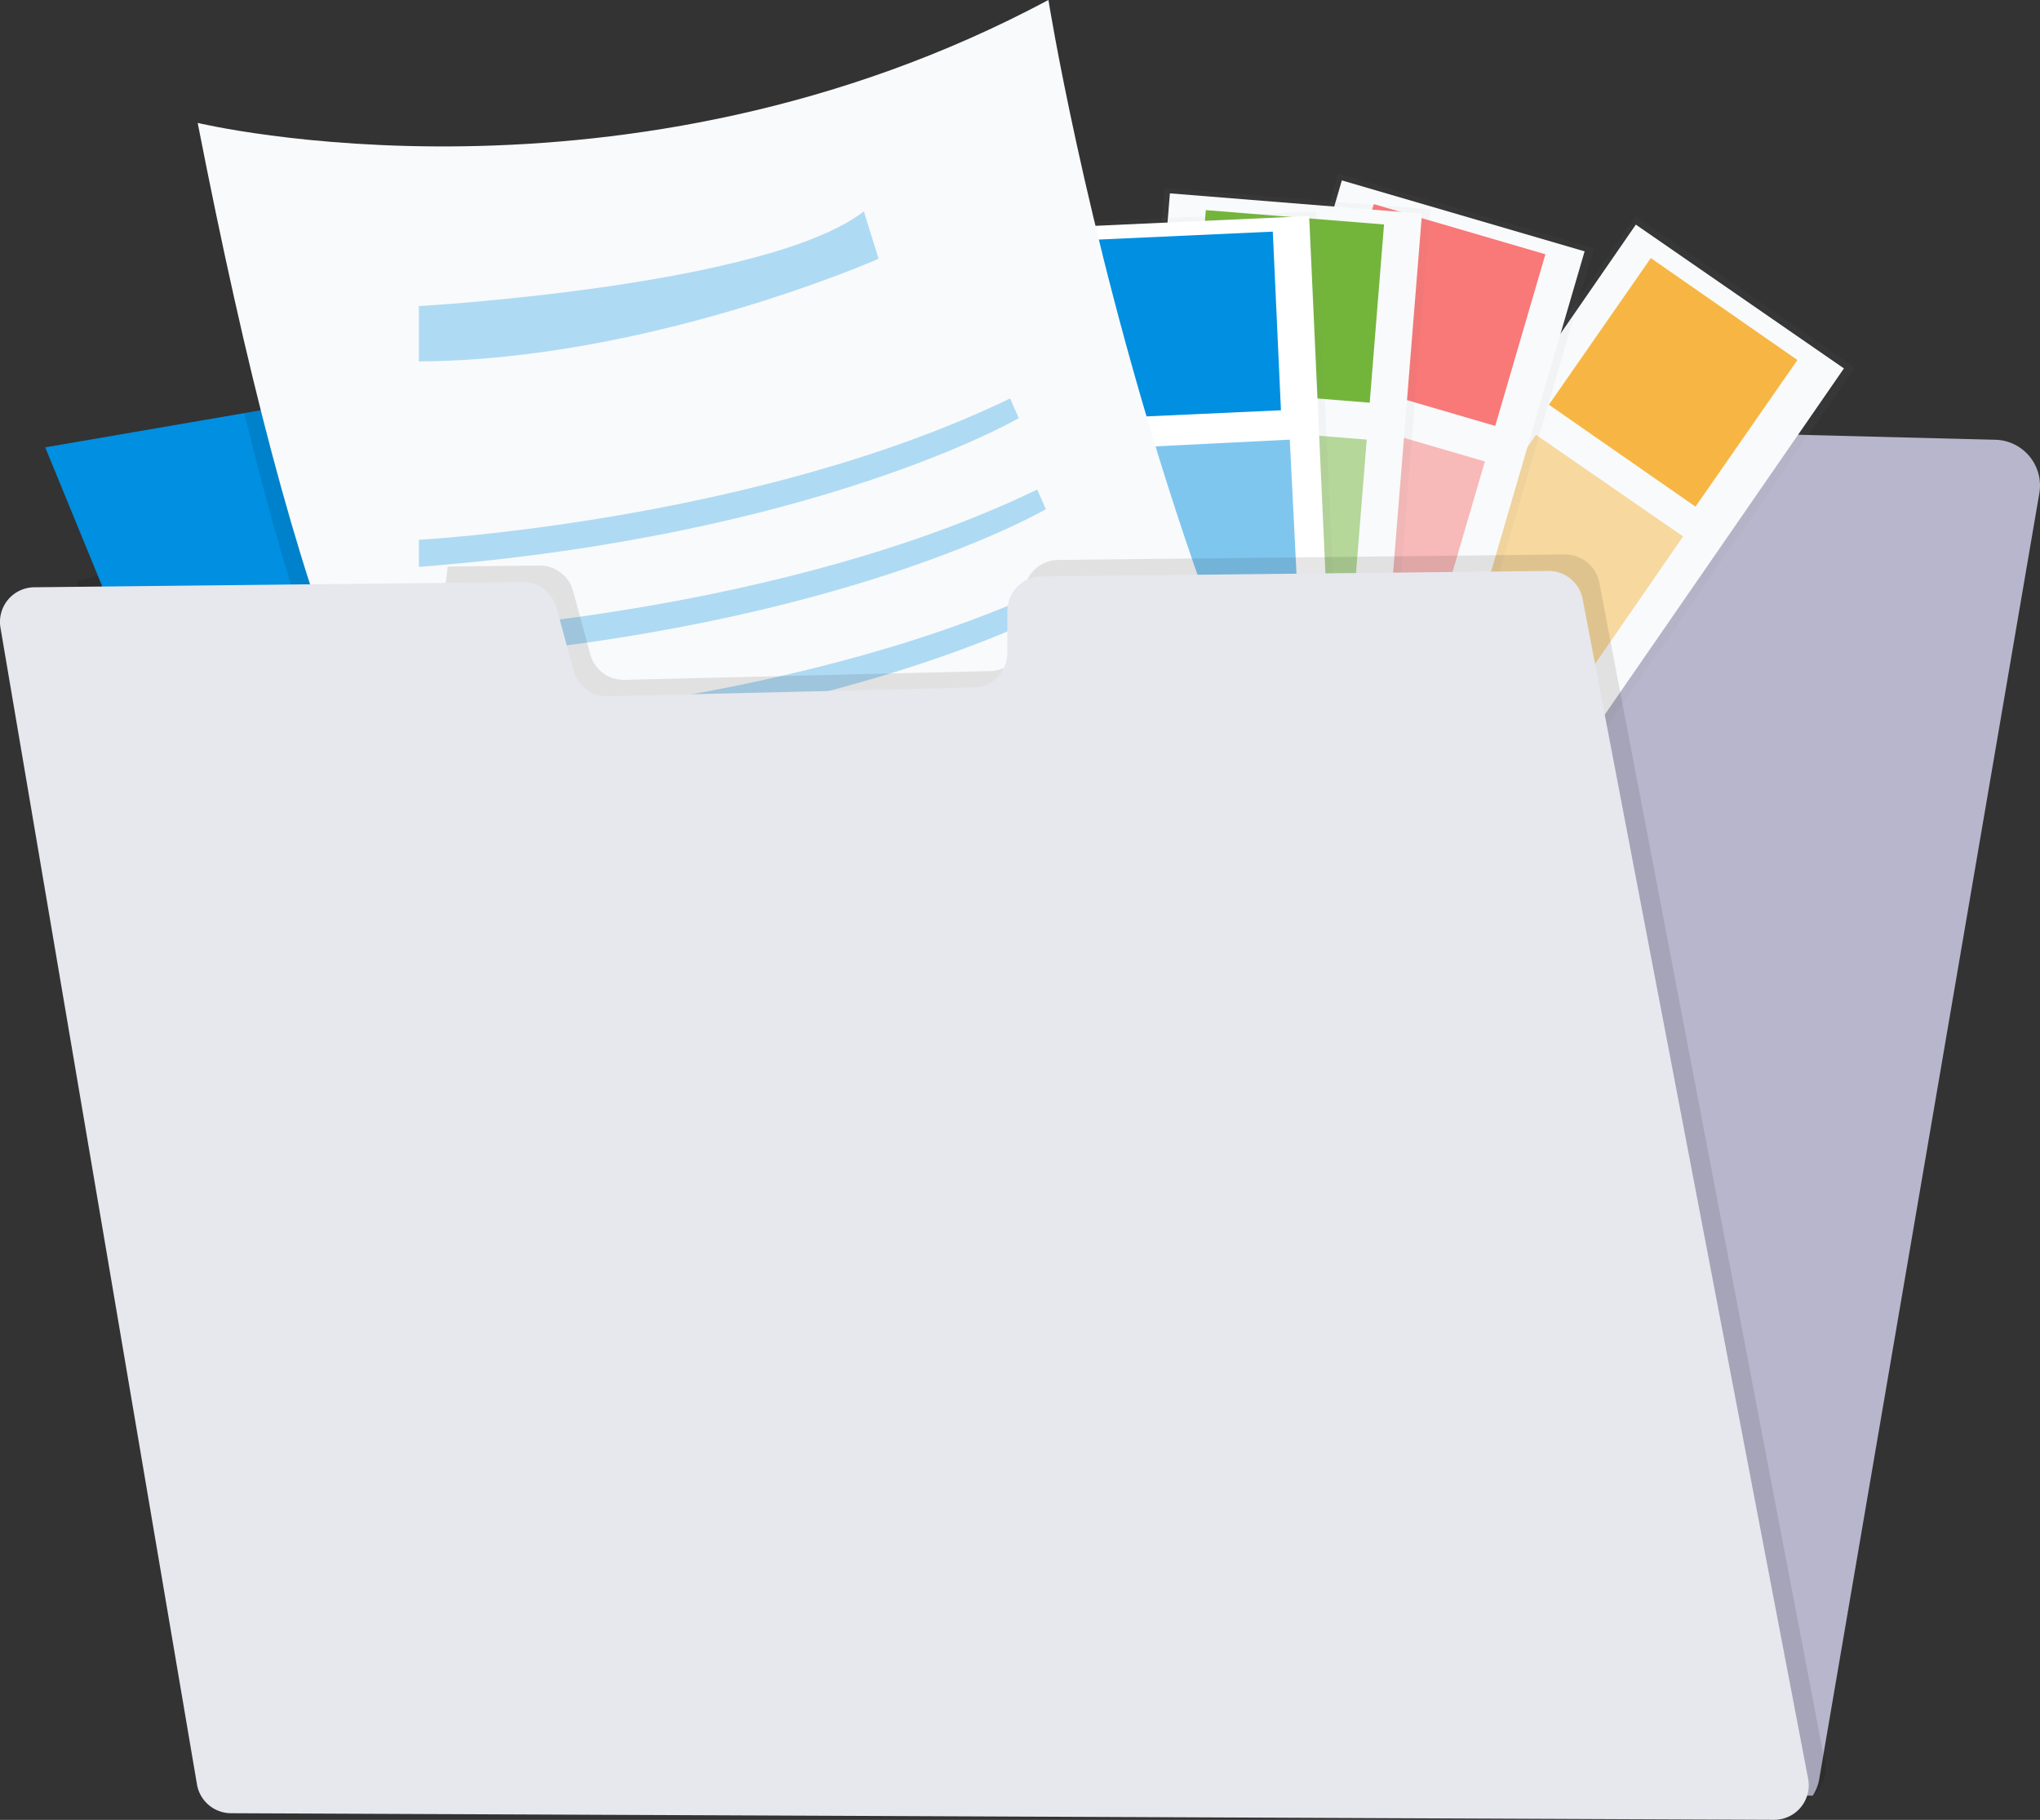 <?xml version="1.0" encoding="UTF-8"?>
<!-- Created with Inkscape (http://www.inkscape.org/) -->
<svg width="163.05mm" height="145.43mm" version="1.1" viewBox="0 0 163.05 145.43" xmlns="http://www.w3.org/2000/svg" xmlns:cc="http://creativecommons.org/ns#" xmlns:dc="http://purl.org/dc/elements/1.1/" xmlns:rdf="http://www.w3.org/1999/02/22-rdf-syntax-ns#" xmlns:xlink="http://www.w3.org/1999/xlink">
 <rect x="0" y="0" width="163.05" height="145.43" fill="#333333" stroke="none"/>
 <defs>
  <linearGradient id="7820c60a-6dd2-4e9e-820c-a335a5d419d8" x1="450.43" x2="450.43" y1="726.27" y2="464.42" gradientTransform="translate(123.74,-187.29)" xlink:href="#f98c7255-8898-49c2-b340-75dadcc4ae5e"/>
  <linearGradient id="f98c7255-8898-49c2-b340-75dadcc4ae5e" x1="819.93" x2="819.93" y1="598.64" y2="132.32" gradientUnits="userSpaceOnUse">
   <stop stop-color="gray" stop-opacity=".25" offset="0"/>
   <stop stop-color="gray" stop-opacity=".12" offset=".54"/>
   <stop stop-color="gray" stop-opacity=".1" offset="1"/>
  </linearGradient>
  <linearGradient id="0ab0c4d5-5a87-488b-b190-408bea02e292" x1="456.74" x2="456.74" y1="719.17" y2="457.32" gradientTransform="rotate(90,617.54,562.87)" xlink:href="#f98c7255-8898-49c2-b340-75dadcc4ae5e"/>
  <linearGradient id="4f6991c1-2d70-49f7-ad45-4cbe0a2e669a" x1="476.5" x2="476.5" y1="725.77" y2="463.92" gradientTransform="rotate(90,643.61,568.06)" xlink:href="#f98c7255-8898-49c2-b340-75dadcc4ae5e"/>
  <linearGradient id="2353f27f-2b2f-460e-adf7-0d1e44be71db" x1="476.17" x2="476.17" y1="658.02" y2="395.19" gradientTransform="rotate(90,629.01,560.64)" xlink:href="#f98c7255-8898-49c2-b340-75dadcc4ae5e"/>
 </defs>
 <g transform="translate(-22.268 -75.423)">
  <path d="m47.186 219.02a3.638 3.638 0 0 1-0.812-2.77l11.679-95.56 0.968-7.938a3.664 3.664 0 0 1 3.609-3.217l34.208-0.228a3.659 3.659 0 0 0 3.635-3.76l-0.013-0.362a3.662 3.662 0 0 1 3.659-3.786h35.946a3.659 3.659 0 0 1 3.659 3.651 3.905 3.905 0 0 1-0.032 0.492 3.659 3.659 0 0 0 3.535 4.143l34.523 0.881a3.656 3.656 0 0 1 3.514 4.276l-17.259 100.81-0.325 1.905a3.58 3.58 0 0 1-0.529 1.365z" fill="#b7b6cc" stroke-width=".265"/>
  <g transform="translate(3.237 -2.598)">
   <g transform="matrix(.265 0 0 .265 -28.096 29.993)" opacity=".5">
    <rect transform="rotate(-55.36 617.32 424.55)" x="531.63" y="367.62" width="262.83" height="80.36" fill="url(#2353f27f-2b2f-460e-adf7-0d1e44be71db)"/>
   </g>
   <rect transform="rotate(34.64)" x="177.78" y="-6.177" width="20.214" height="68.609" fill="#f9fafb" stroke-width=".265"/>
   <g fill="#f7b643">
    <rect transform="rotate(34.804)" x="180.27" y="-5.174" width="14.271" height="14.271" stroke-width=".264"/>
    <rect transform="rotate(34.64)" x="180.76" y="12.178" width="14.29" height="14.29" opacity=".5" stroke-width=".265"/>
    <rect transform="rotate(34.64)" x="180.76" y="29.432" width="14.29" height="14.29" opacity=".3" stroke-width=".265"/>
   </g>
   <g transform="matrix(.265 0 0 .265 -28.096 29.993)" opacity=".5">
    <rect transform="rotate(-73.71 579.75 408.1)" x="485.89" y="360.77" width="261.85" height="80.36" fill="url(#4f6991c1-2d70-49f7-ad45-4cbe0a2e669a)"/>
   </g>
   <rect transform="rotate(16.29)" x="147.14" y="53.305" width="20.214" height="68.35" fill="#f9fafb" stroke-width=".265"/>
   <g fill="#f97878" stroke-width=".265">
    <rect transform="rotate(16.29)" x="150.12" y="54.408" width="14.29" height="14.29"/>
    <rect transform="rotate(16.29)" x="150.12" y="71.66" width="14.29" height="14.29" opacity=".5"/>
    <rect transform="rotate(16.29)" x="150.12" y="88.91" width="14.29" height="14.29" opacity=".3"/>
   </g>
   <g transform="matrix(.265 0 0 .265 -28.096 29.993)" opacity=".5">
    <rect transform="rotate(-85.4 558.94 405.02)" x="461.24" y="361.9" width="261.85" height="80.36" fill="url(#0ab0c4d5-5a87-488b-b190-408bea02e292)"/>
   </g>
   <rect transform="rotate(4.6)" x="119.67" y="84.146" width="20.214" height="68.35" fill="#f9fafb" stroke-width=".265"/>
   <g fill="#73b53b" stroke-width=".265">
    <rect transform="rotate(4.6)" x="122.64" y="85.251" width="14.29" height="14.29"/>
    <rect transform="rotate(4.6)" x="122.64" y="102.5" width="14.29" height="14.29" opacity=".5"/>
    <rect transform="rotate(4.6)" x="122.64" y="119.75" width="14.29" height="14.29" opacity=".3"/>
   </g>
   <g transform="matrix(.265 0 0 .265 -28.096 29.993)" opacity=".5">
    <rect transform="rotate(-2.61 -111.13 1128.4)" x="533.99" y="277.13" width="80.36" height="261.85" fill="url(#7820c60a-6dd2-4e9e-820c-a335a5d419d8)"/>
   </g>
   <rect transform="rotate(-2.61)" x="98.986" y="100.82" width="20.214" height="68.35" fill="#fff" stroke-width=".265"/>
   <g fill="#008fe1">
    <rect transform="rotate(-2.61)" x="101.95" y="101.93" width="14.29" height="14.29" stroke-width=".265"/>
    <rect transform="rotate(-2.862)" x="102.01" y="119.11" width="14.308" height="14.308" opacity=".5" stroke-width=".265"/>
    <rect transform="rotate(-2.61)" x="101.95" y="136.43" width="14.29" height="14.29" opacity=".3" stroke-width=".265"/>
   </g>
   <g stroke-width=".265">
    <path d="m112.05 186.29-17.96 6.948a134.99 134.99 0 0 1-30.517 2.805c-6.218-10.303-16.505-26.329-25.665-40.412l-12.761-31.134 52.517-15.237z" opacity=".1"/>
    <path d="m125.41 181.96s-27.9 16.505-69.556 12.771l-33.208-80.962 15.915-2.736 55.017-9.448 31.221 78.801z" fill="#008fe1"/>
    <path d="m124.79 180.4c-6.57 0.323-14.171 0.291-21.818-0.622-8.276-0.974-16.6-2.979-23.736-6.657-5.966-3.072-11.068-6.413-15.515-10.422-11.57-10.406-18.73-25.292-25.159-51.652l55.017-9.448z" opacity=".1"/>
    <path d="m145.26 175.87s-20.566 4.027-41.5 1.548c-8.276-0.974-16.6-2.979-23.736-6.657-5.966-3.072-11.065-6.413-15.515-10.422-14.319-12.883-21.881-32.626-29.678-72.496 0 0 34.189 8.252 67.998-9.824-0.011 0.013 11.385 71.128 42.431 97.851z" fill="#f9fafb"/>
   </g>
   <g fill="#008fe1" stroke-width=".265">
    <path d="m52.512 102.48s27.802-1.572 35.565-7.564l1.177 3.784s-18.37 8.104-36.743 8.202z" opacity=".3"/>
    <path d="m52.512 121.16s26.919-1.474 47.257-11.298l0.688 1.572s-16.14 9.422-47.945 11.888z" opacity=".3"/>
    <path d="m54.679 128.44s26.919-1.474 47.255-11.298l0.688 1.572s-16.14 9.419-47.942 11.888z" opacity=".3"/>
    <path d="m56.843 135.73s26.919-1.474 47.257-11.298l0.685 1.572s-16.14 9.422-47.942 11.888z" opacity=".3"/>
    <path d="m59.01 143.02s26.919-1.474 47.255-11.298l0.688 1.572s-16.14 9.422-47.942 11.888z" opacity=".3"/>
    <path d="m61.175 150.31s26.919-1.474 47.257-11.298l0.685 1.572s-16.14 9.419-47.942 11.888z" opacity=".3"/>
   </g>
  </g>
  <g stroke-width=".265">
   <path d="m167.15 218.91a2.728 2.728 0 0 1-1.752 0.619l-118.21-0.503a3.638 3.638 0 0 1-0.812-2.77l11.679-95.56 7.324-0.079a2.768 2.768 0 0 1 2.699 2.043l1.368 5.048a2.768 2.768 0 0 0 2.736 2.043l29.229-0.701a2.768 2.768 0 0 0 2.701-2.768v-3.344a2.768 2.768 0 0 1 2.736-2.768l40.502-0.437a2.768 2.768 0 0 1 2.744 2.246l17.912 93.662 0.116 0.603a2.752 2.752 0 0 1-0.974 2.664z" opacity=".1"/>
   <path d="m146.02 121.05-40.502 0.437a2.768 2.768 0 0 0-2.738 2.765v3.347a2.768 2.768 0 0 1-2.699 2.765l-29.226 0.701a2.765 2.765 0 0 1-2.738-2.043l-1.373-5.046a2.765 2.765 0 0 0-2.701-2.043l-39.039 0.421a2.765 2.765 0 0 0-2.699 3.228l15.706 92.435a2.768 2.768 0 0 0 2.717 2.304l123.33 0.529a2.768 2.768 0 0 0 2.728-3.286l-18.023-94.268a2.765 2.765 0 0 0-2.744-2.246z" fill="#e6e8ee"/>
   <circle cx="-148.32" cy="326.68" r=".836" opacity=".1"/>
  </g>
 </g>
</svg>
